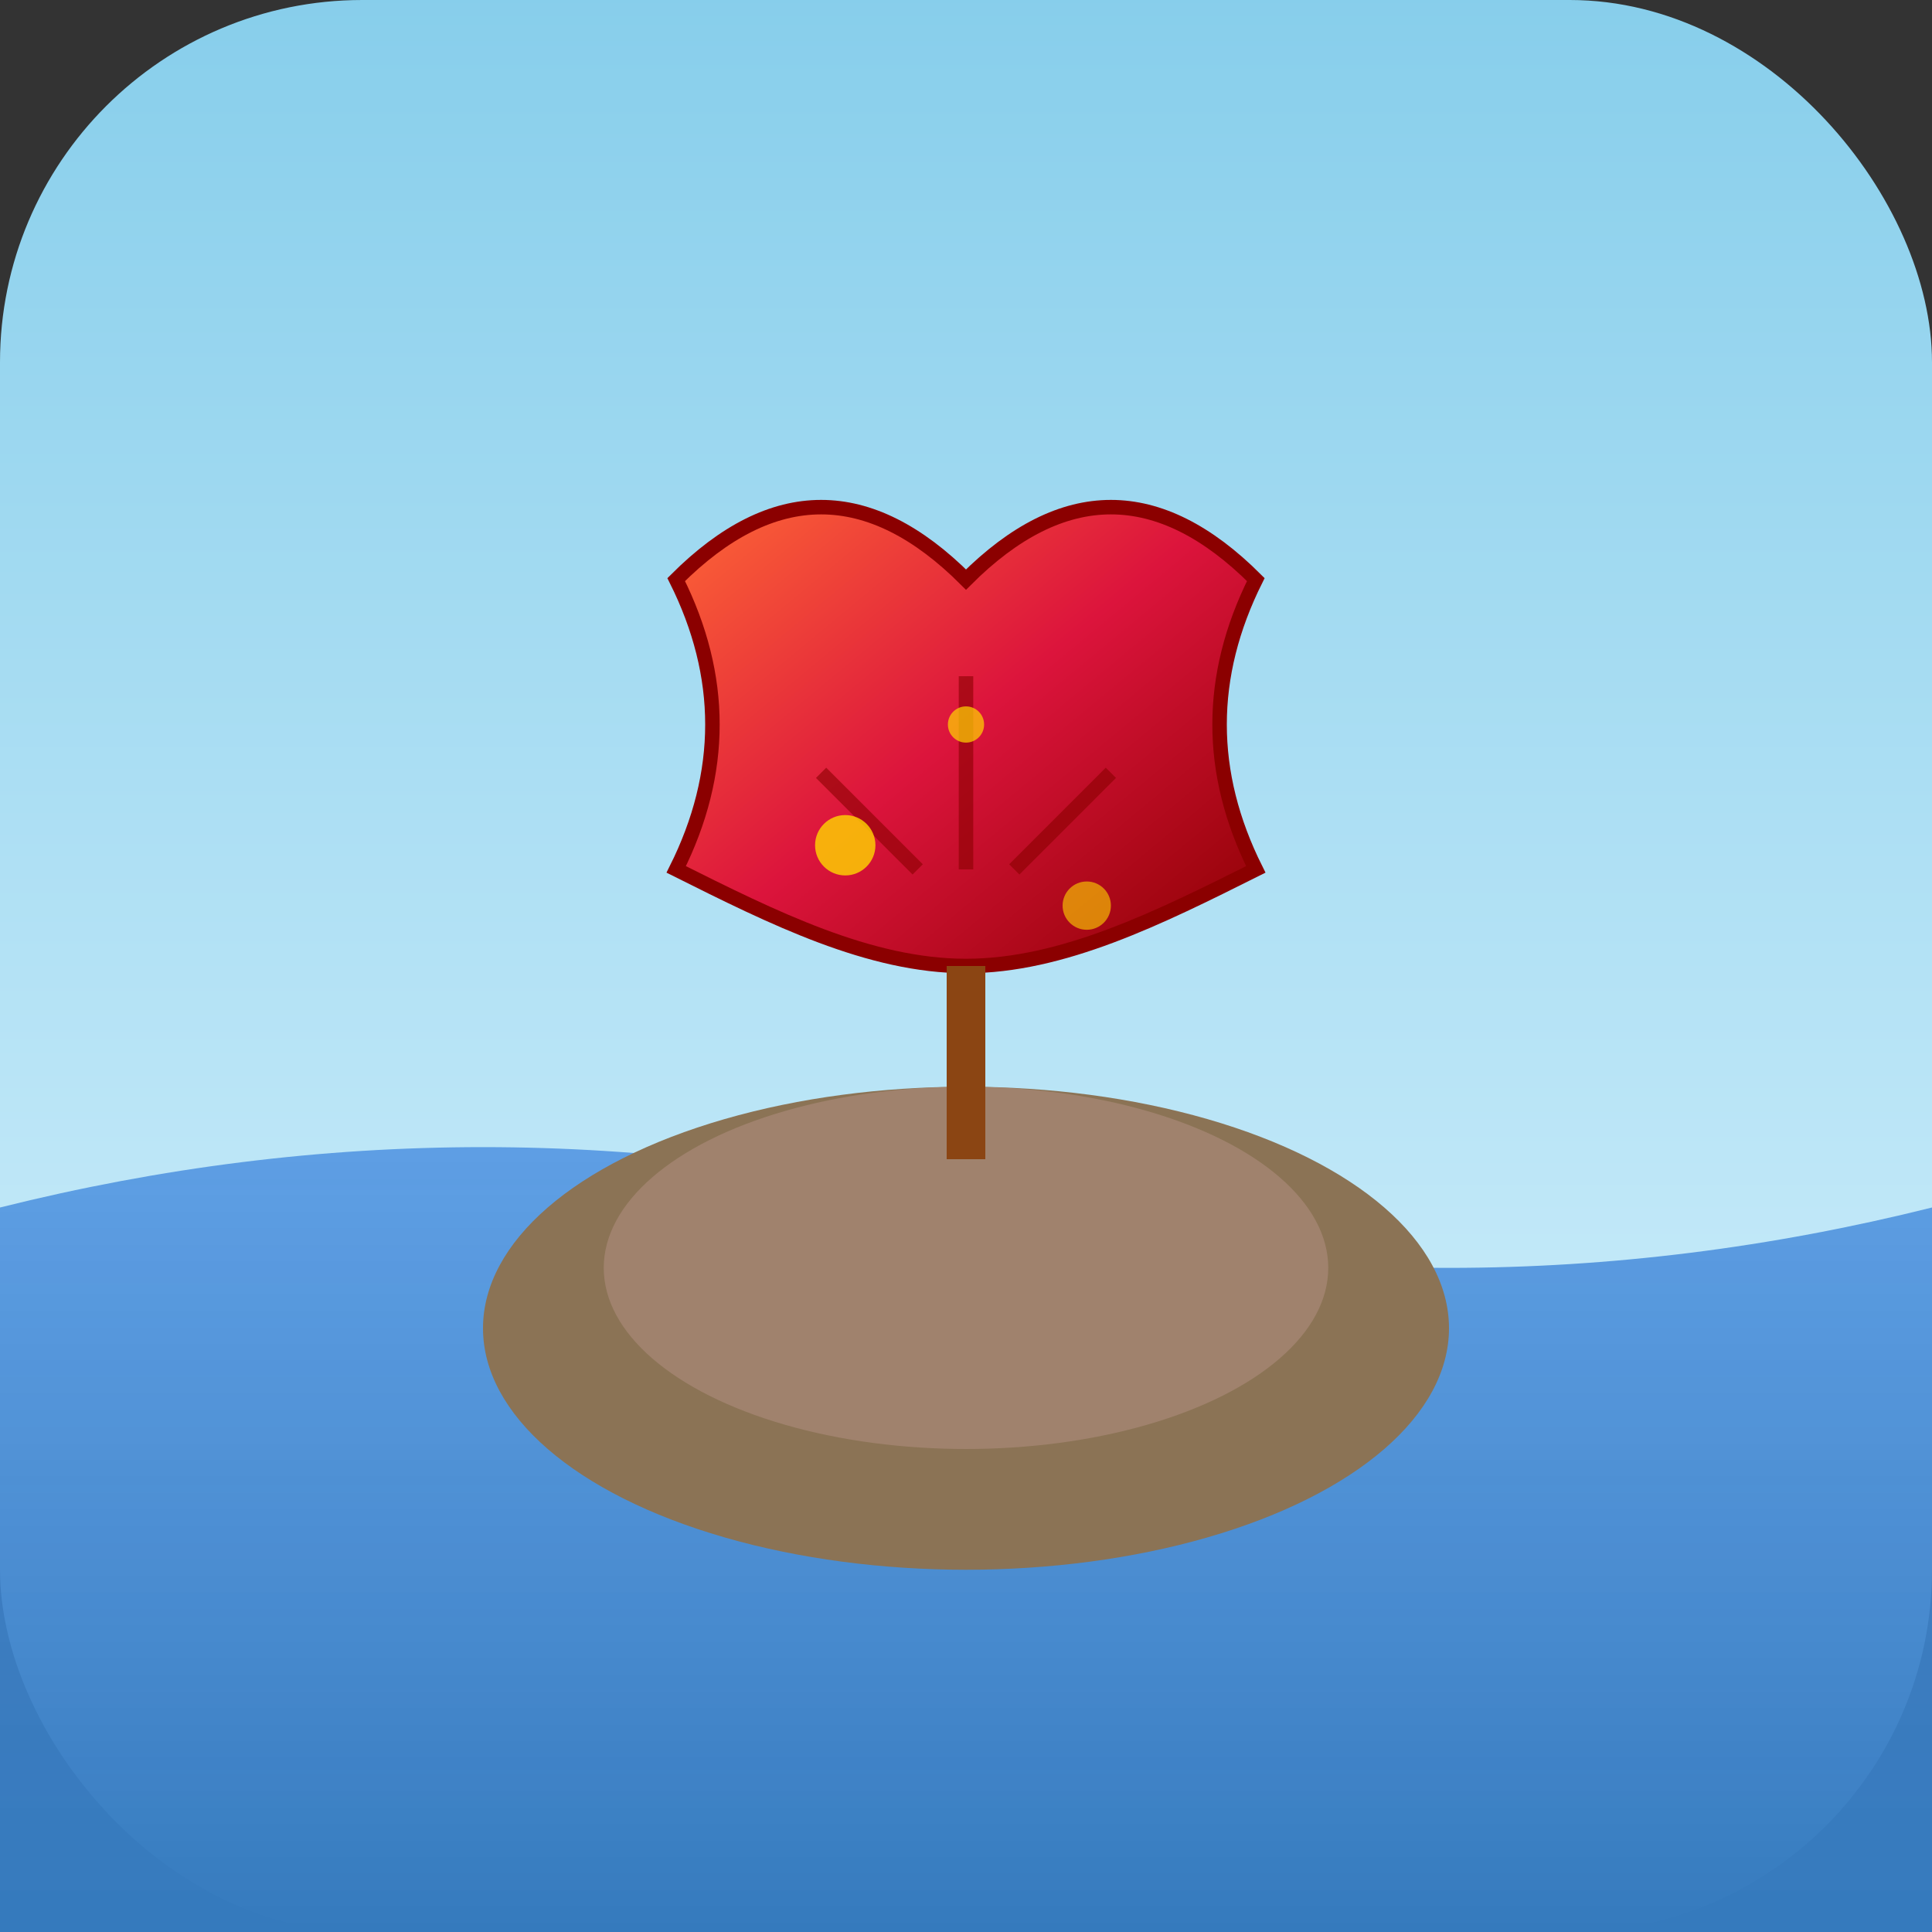 <svg xmlns="http://www.w3.org/2000/svg" viewBox="0 0 32 32">
  <rect x="0" y="0" width="32" height="32" fill="#333333" stroke="none"/>
  <!-- 枫知屿主题favicon - 枫叶与岛屿 -->
  <defs>
    <linearGradient id="sky" x1="0%" y1="0%" x2="0%" y2="100%">
      <stop offset="0%" style="stop-color:#87CEEB;stop-opacity:1" />
      <stop offset="100%" style="stop-color:#E0F6FF;stop-opacity:1" />
    </linearGradient>
    <linearGradient id="sea" x1="0%" y1="0%" x2="0%" y2="100%">
      <stop offset="0%" style="stop-color:#4A90E2;stop-opacity:0.8" />
      <stop offset="100%" style="stop-color:#357ABD;stop-opacity:1" />
    </linearGradient>
    <linearGradient id="maple" x1="0%" y1="0%" x2="100%" y2="100%">
      <stop offset="0%" style="stop-color:#FF6B35;stop-opacity:1" />
      <stop offset="50%" style="stop-color:#DC143C;stop-opacity:1" />
      <stop offset="100%" style="stop-color:#8B0000;stop-opacity:1" />
    </linearGradient>
  </defs>

  <!-- 天空背景 -->
  <rect width="32" height="32" rx="6" fill="url(#sky)"/>

  <!-- 海洋波浪 -->
  <path d="M0 20 Q8 18 16 20 T32 20 L32 32 L0 32 Z" fill="url(#sea)"/>

  <!-- 岛屿 -->
  <ellipse cx="16" cy="22" rx="8" ry="4" fill="#8B7355"/>
  <ellipse cx="16" cy="21" rx="6" ry="3" fill="#A0826D"/>

  <!-- 枫叶 -->
  <g transform="translate(16, 16) scale(0.8)">
    <!-- 枫叶主体 -->
    <path d="M0 -8
             C-2 -10, -4 -10, -6 -8
             C-5 -6, -5 -4, -6 -2
             C-4 -1, -2 0, 0 0
             C2 0, 4 -1, 6 -2
             C5 -4, 5 -6, 6 -8
             C4 -10, 2 -10, 0 -8Z"
          fill="url(#maple)"
          stroke="#8B0000"
          stroke-width="0.3"/>

    <!-- 枫叶柄 -->
    <line x1="0" y1="0" x2="0" y2="4" stroke="#8B4513" stroke-width="0.8"/>

    <!-- 枫叶纹理 -->
    <line x1="0" y1="-6" x2="0" y2="-2" stroke="#8B0000" stroke-width="0.3" opacity="0.6"/>
    <line x1="-3" y1="-4" x2="-1" y2="-2" stroke="#8B0000" stroke-width="0.3" opacity="0.6"/>
    <line x1="3" y1="-4" x2="1" y2="-2" stroke="#8B0000" stroke-width="0.3" opacity="0.6"/>
  </g>

  <!-- 知识的光点 -->
  <circle cx="14" cy="14" r="0.5" fill="#FFD700" opacity="0.8"/>
  <circle cx="18" cy="15" r="0.4" fill="#FFD700" opacity="0.6"/>
  <circle cx="16" cy="12" r="0.3" fill="#FFD700" opacity="0.7"/>
</svg>